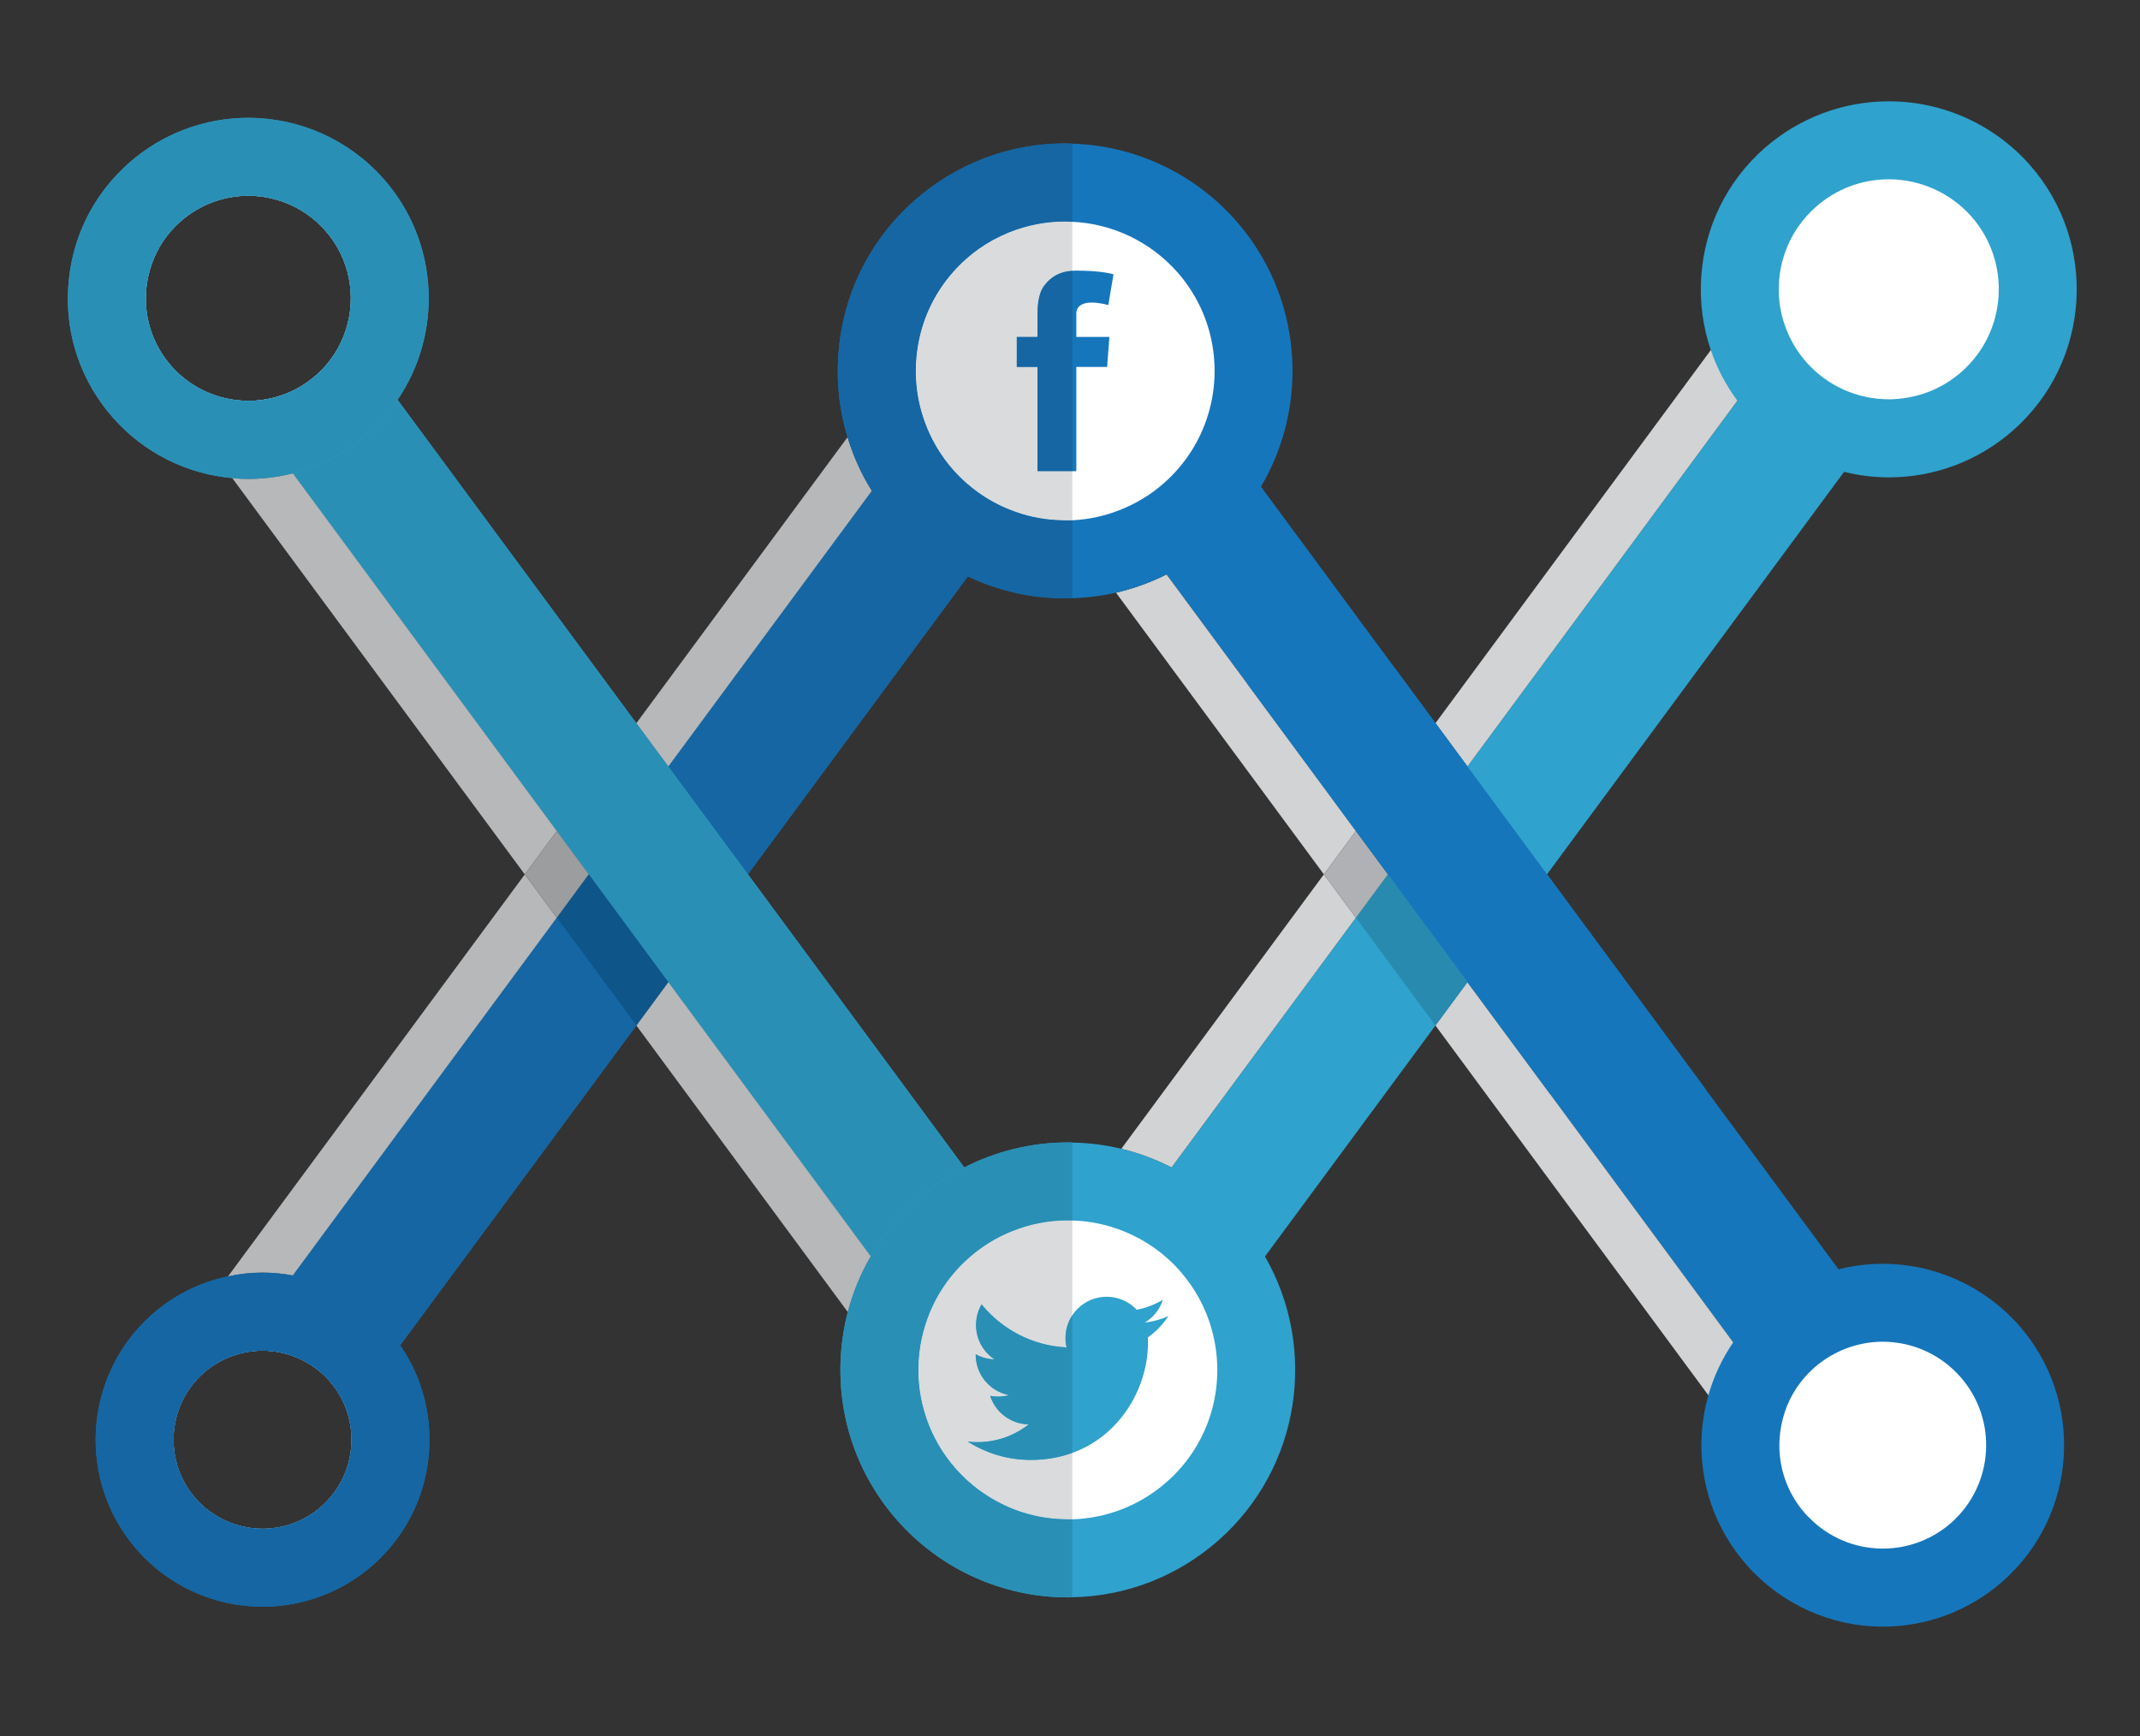 <?xml version="1.0" encoding="utf-8"?>
<!-- Generator: Adobe Illustrator 17.0.2, SVG Export Plug-In . SVG Version: 6.00 Build 0)  -->
<!DOCTYPE svg PUBLIC "-//W3C//DTD SVG 1.1//EN" "http://www.w3.org/Graphics/SVG/1.1/DTD/svg11.dtd">
<svg version="1.1" id="Layer_1" xmlns:x="http://ns.adobe.com/Extensibility/1.0/" xmlns:i="http://ns.adobe.com/AdobeIllustrator/10.0/" xmlns:graph="http://ns.adobe.com/Graphs/1.0/"
	 xmlns="http://www.w3.org/2000/svg" xmlns:xlink="http://www.w3.org/1999/xlink" x="0px" y="0px" width="321.211px"
	 height="260.606px" viewBox="0 0 321.211 260.606" enable-background="new 0 0 321.211 260.606" xml:space="preserve">
<rect x="0" y="0" width="321.211" height="260.606" fill="#333333" stroke="none"/>
<g>
	<path fill="#1676BB" d="M26.222,218.255l-1.346-0.988l1.187-1.595C26.027,216.523,26.08,217.391,26.222,218.255"/>
	<path fill="#1676BB" d="M295.663,217.211l-15.471,11.416l-3.398-4.599l-8.901-12.074v-0.017l-3.983-5.381v-0.016l-3.753-5.063
		l-27.487-37.259l-12.408-16.797v-0.017l-9.998-13.54l-1.383-1.858l-0.565-0.761v-0.02l-4.797-6.495l-16.267-22.054l-12.142-16.46
		h-0.017l-3.54-4.779v-0.017l-3.558-4.833h-0.017l-6.425-8.724l-0.603-0.798v-0.017l-0.654-0.886l-0.018,0.018l-3.345,4.532
		l-1.434,1.963l-3.08,4.143l-3.593,4.885l-3.558,4.814l-33.009,44.708l-11.947,16.18l-4.797,6.512l-35.451,48.001l-3.736,5.062
		l-4.053,5.505c-0.513-1.894-1.467-3.683-2.849-5.237c-2.55-2.87-6.195-4.516-10.036-4.516c-1.487,0-2.955,0.248-4.337,0.744
		l4.868-6.585l4.018-5.449l39.629-53.702l4.796-6.515h0.019l11.929-16.175l30.55-41.382l3.805-5.167l4.035-5.452l16.78-22.746
		l4.815-6.513l0.654,0.886l4.549,6.16l1.364,1.859v0.017l14.459,19.559l4.09,5.538l3.858,5.24l20.284,27.488l5.91,8.001v0.017
		l4.796,6.497l11.948,16.175l23.877,32.374l19.877,26.922l3.857,5.22l4.215,5.72L295.663,217.211"/>
	<path fill="#2FA2CD" d="M295.663,45.261l-10.78,14.603l-4.229,5.734l-3.86,5.221l-44.585,60.407l-11.948,16.18v0.017l-4.796,6.495
		l-25.594,34.675l-3.875,5.256l-4.143,5.594v0.021l-20.902,28.318l-0.195,0.264l-0.459,0.62l-0.461-0.638h-0.019l-4.335-5.876
		l-2.266-3.081l-2.442-3.309l-12.054-16.319l-4.143-5.609v-0.021l-3.875-5.236l-30.391-41.17l-11.929-16.18h-0.019l-4.796-6.495
		L43.957,71.048h-0.018l-3.823-5.202h-0.018l-4.23-5.752c0.477,0.054,0.938,0.071,1.417,0.071c3.752,0,7.363-1.363,10.177-3.86
		c2.158-1.892,3.646-4.264,4.46-6.813l3.999,5.433l3.753,5.081l35.841,48.549l4.797,6.497l11.947,16.175l32.479,44.004l3.522,4.778
		l3.558,4.83h0.017l3.665,4.959l4.797,6.494l0.654-0.867v-0.018l7.806-10.568l3.558-4.812l3.54-4.796l27.664-37.489l4.797-6.495
		v-0.02l11.946-16.175l19.665-26.637l20.851-28.266h0.018l0.921-1.26l2.743-3.733l2.55-3.434l1.325-1.788v-0.017l8.461-11.47
		l3.398-4.602L295.663,45.261"/>
	<path fill="#D1D3D4" d="M175.094,86.217L175.094,86.217c-2.409,1.222-4.956,2.124-7.577,2.744c-0.001,0-0.003,0.001-0.004,0.001
		l31.2,42.272l4.802-6.506l-5.009-6.791L175.094,86.217"/>
	<polyline fill="#14629D" points="198.507,117.937 203.515,124.727 203.517,124.725 198.507,117.937 	"/>
	<path fill="#D1D3D4" d="M220.261,147.422l-4.796,6.495l-0.005,0.007l55.133,74.698l6.206-4.587l-0.005-0.006l-8.901-12.074v-0.014
		l-0.573-0.776l-3.41-4.607v-0.014l-0.382-0.517l-3.371-4.549l-26.507-35.931l-1.621-2.196L220.261,147.422 M208.315,131.241
		l-4.798,6.501l0.001,0.001l0.001-0.001l4.797-6.495V131.241"/>
	<path fill="#14629D" d="M267.893,211.94v0.014l8.901,12.074l0.005,0.006l0.014-0.01L267.893,211.94 M263.91,206.544v0.014
		l3.41,4.607L263.91,206.544 M233.649,165.547l26.507,35.931l3.371,4.549L233.649,165.547 M220.261,147.409v0.013l11.767,15.93
		L220.261,147.409"/>
	<polyline fill="#288AAE" points="208.321,131.233 208.315,131.241 208.315,131.246 203.518,137.741 203.517,137.742 
		215.46,153.924 215.465,153.917 220.261,147.422 220.261,147.409 208.321,131.233 	"/>
	<polyline fill="#D1D3D4" points="270.593,33.843 215.465,108.537 215.465,108.537 215.465,108.554 220.261,115.051 239.926,88.414 
		260.777,60.147 260.791,60.147 261.156,59.653 261.715,58.888 264.459,55.155 267.008,51.721 267.54,51.004 268.334,49.929 
		268.334,49.916 276.794,38.446 276.803,38.434 270.593,33.843 	"/>
	<polyline fill="#14629D" points="215.465,108.537 203.517,124.725 208.315,131.225 220.261,115.051 215.465,108.554 
		215.465,108.537 215.465,108.537 	"/>
	<path fill="#288AAE" d="M260.791,60.147h-0.014l-20.851,28.266l-19.665,26.637l-11.946,16.175l0.006,0.008L260.791,60.147
		 M267.54,51.004l-0.532,0.717l-2.55,3.434l-2.743,3.733l-0.559,0.765L267.54,51.004 M276.803,38.434l-0.009,0.012l-8.461,11.47
		v0.012l8.479-11.488L276.803,38.434"/>
	<path fill="#D1D3D4" d="M198.713,131.234l-30.406,41.198c0.002,0.001,0.004,0.001,0.007,0.002c2.618,0.637,5.132,1.575,7.521,2.797
		h0.011l27.671-37.488L198.713,131.234"/>
	<polyline fill="#AFB1B4" points="203.515,124.727 198.713,131.234 203.517,137.742 208.315,131.241 208.315,131.226 
		203.518,124.731 203.515,124.727 	"/>
	<polyline fill="#0C5286" points="203.517,124.725 203.515,124.727 203.518,124.731 208.315,131.226 208.315,131.241 
		208.315,131.226 208.315,131.225 203.517,124.725 	"/>
	<polyline fill="#1E7494" points="208.315,131.225 208.315,131.226 208.315,131.241 208.321,131.233 208.315,131.225 	"/>
	<path fill="#FFFFFF" d="M53.195,30.71c-7.788-8.796-21.205-9.61-30-1.84c-4.708,4.161-7.133,9.967-7.169,15.771
		c0,0.567,0.019,1.115,0.072,1.665v0.017c0.3,4.496,2.053,8.904,5.257,12.532c2.318,2.62,5.151,4.531,8.212,5.717
		c3.345,1.309,6.992,1.734,10.531,1.275h0.018c4.035-0.551,7.946-2.249,11.221-5.151c1.912-1.682,3.452-3.645,4.583-5.771
		C60.08,47.295,59.267,37.597,53.195,30.71 M47.461,56.305c-2.814,2.497-6.425,3.86-10.177,3.86c-0.479,0-0.94-0.017-1.417-0.071
		c-3.877-0.355-7.522-2.179-10.124-5.117c-2.726-3.078-4.088-7.043-3.823-11.15c0.088-1.432,0.371-2.814,0.85-4.142v-0.017
		c0.833-2.461,2.318-4.654,4.318-6.424c2.815-2.478,6.426-3.859,10.177-3.859c4.407,0,8.62,1.894,11.54,5.205
		c3.717,4.195,4.726,9.894,3.116,14.885v0.018C51.107,52.041,49.62,54.412,47.461,56.305"/>
	<path fill="#2FA2CD" d="M57.567,26.836c-5.132-5.806-12.531-9.151-20.301-9.151c-6.62,0-12.974,2.406-17.93,6.796
		c-5.433,4.797-8.655,11.417-9.097,18.639c-0.46,7.221,1.947,14.178,6.744,19.611c4.601,5.203,11.008,8.425,17.877,9.026
		c0.796,0.088,1.611,0.125,2.425,0.125c2.264,0,4.496-0.284,6.655-0.834h0.018c4.142-1.06,8-3.097,11.257-5.964
		c1.734-1.539,3.221-3.237,4.461-5.078l0.017-0.019C66.47,50.004,65.921,36.304,57.567,26.836 M35.867,60.094
		c-3.877-0.355-7.522-2.179-10.124-5.117c-2.726-3.078-4.088-7.043-3.823-11.15c0.088-1.432,0.371-2.814,0.85-4.142v-0.017
		c0.833-2.461,2.318-4.654,4.318-6.424c2.815-2.478,6.426-3.859,10.177-3.859c4.407,0,8.62,1.894,11.54,5.205
		c3.717,4.195,4.726,9.894,3.116,14.885v0.018c-0.814,2.55-2.302,4.921-4.46,6.813c-2.814,2.497-6.425,3.86-10.177,3.86
		C36.805,60.165,36.344,60.147,35.867,60.094"/>
	<path fill="#FFFFFF" d="M179.016,226.808c-11.707,10.35-29.583,9.247-39.929-2.46c-10.345-11.7-9.247-29.578,2.458-39.926
		c11.704-10.348,29.584-9.241,39.93,2.457C191.818,198.583,190.719,216.461,179.016,226.808"/>
	<path fill="#2FA2CD" d="M189.872,188.592c-1.115-1.962-2.459-3.842-4.018-5.594c-2.849-3.22-6.248-5.84-10-7.769h-0.02
		c-2.389-1.221-4.902-2.16-7.521-2.797c-2.391-0.585-4.867-0.901-7.363-0.937c-0.23-0.02-0.442-0.02-0.672-0.02
		c-5.451,0-10.779,1.311-15.541,3.754c-2.531,1.292-4.902,2.9-7.062,4.812c-2.814,2.48-5.168,5.362-6.973,8.533
		c-1.523,2.601-2.673,5.414-3.451,8.354c-0.549,2.123-0.904,4.336-1.045,6.584c-0.548,9.099,2.46,17.876,8.496,24.711
		c6.478,7.325,15.788,11.537,25.576,11.537h0.018c0.212,0,0.442,0,0.654-0.017c8.105-0.141,15.858-3.168,21.948-8.55
		C195.251,220.291,197.801,202.363,189.872,188.592 M175.147,222.416c-3.948,3.488-8.958,5.471-14.196,5.628h-0.672
		c-0.141,0-0.302,0-0.442-0.018h-0.019c-2.619-0.036-5.167-0.55-7.575-1.468c-1.858-0.728-3.593-1.683-5.204-2.851h-0.018
		l-0.017-0.017c-1.275-0.94-2.46-2.02-3.523-3.224c-1.982-2.231-3.451-4.776-4.407-7.522v-0.017
		c-0.956-2.761-1.38-5.698-1.186-8.692c0.106-1.644,0.372-3.257,0.832-4.796c1.15-4.088,3.451-7.77,6.708-10.636
		c1.911-1.701,4.07-3.027,6.389-3.968h0.017c2.655-1.095,5.524-1.662,8.444-1.662h0.106c0.196,0,0.371,0,0.566,0.018
		c2.709,0.071,5.329,0.639,7.788,1.645h0.018c3.167,1.294,6.036,3.294,8.337,5.914c2.282,2.586,3.874,5.572,4.76,8.689v0.021
		C184.155,207.512,181.834,216.523,175.147,222.416"/>
	<path fill="#FFFFFF" d="M298.32,60.181c-9.259,8.186-23.396,7.313-31.578-1.943c-8.182-9.255-7.314-23.394,1.942-31.578
		c9.259-8.185,23.396-7.309,31.581,1.944C308.446,37.859,307.577,51.999,298.32,60.181z"/>
	<path fill="#2FA2CD" d="M304.655,24.728c-5.364-6.053-13.062-9.522-21.153-9.522c-6.885,0-13.522,2.513-18.688,7.062
		c-5.648,4.992-9.01,11.895-9.471,19.416c-0.229,3.753,0.267,7.418,1.452,10.868c0.919,2.707,2.265,5.257,3.982,7.594h0.018v0.017
		c0.497,0.672,1.009,1.328,1.575,1.946c3.842,4.337,8.884,7.363,14.425,8.708c2.178,0.549,4.424,0.833,6.727,0.833
		c6.885,0,13.521-2.515,18.672-7.08C313.859,54.271,314.957,36.392,304.655,24.728z M294.442,55.791
		c-2.674,2.374-6.037,3.79-9.559,4.073c-0.461,0.052-0.903,0.07-1.361,0.07c-4.745,0-9.258-2.019-12.392-5.575
		c-1.185-1.345-2.123-2.832-2.797-4.425v-0.017c-1.025-2.337-1.485-4.886-1.309-7.505c0.106-1.894,0.548-3.716,1.256-5.415v-0.019
		c0.957-2.246,2.408-4.264,4.284-5.929c3.027-2.671,6.902-4.14,10.936-4.14c4.726,0,9.241,2.034,12.393,5.574
		C301.912,39.296,301.273,49.775,294.442,55.791z"/>
	<path fill="#FFFFFF" d="M296.758,232.936c-8.846,7.819-22.357,6.985-30.173-1.86c-7.818-8.842-6.987-22.351,1.857-30.17
		c8.844-7.82,22.354-6.984,30.174,1.858C306.431,211.606,305.601,225.118,296.758,232.936z"/>
	<path fill="#1676BB" d="M303.009,198.895c-5.17-5.841-12.602-9.204-20.409-9.204c-2.265,0-4.478,0.283-6.637,0.831
		c-4.195,1.044-8.106,3.097-11.398,6c-1.682,1.485-3.149,3.15-4.408,4.956c-1.661,2.426-2.92,5.097-3.734,7.946
		c-0.531,1.876-0.867,3.824-0.991,5.824c-0.44,7.255,1.965,14.247,6.778,19.7c5.169,5.841,12.603,9.204,20.408,9.204
		c6.638,0,13.046-2.426,18.019-6.834C311.893,227.373,312.938,210.131,303.009,198.895z M292.883,228.557
		c-2.83,2.497-6.478,3.878-10.266,3.878c-4.142,0-8.087-1.628-10.991-4.568c-0.229-0.194-0.443-0.441-0.656-0.671
		c-2.742-3.098-4.122-7.098-3.857-11.224c0.089-1.395,0.353-2.724,0.779-4.018v-0.017c0.848-2.55,2.369-4.833,4.425-6.655
		c2.849-2.496,6.495-3.895,10.282-3.895c0.479,0,0.955,0.021,1.436,0.073c3.911,0.351,7.572,2.213,10.193,5.183
		C299.912,213.052,299.29,222.876,292.883,228.557z"/>
	<path fill="#FFFFFF" d="M178.615,76.867c-11.707,10.346-29.583,9.243-39.928-2.462c-10.347-11.701-9.248-29.58,2.456-39.927
		c11.706-10.349,29.582-9.241,39.929,2.459C191.416,48.641,190.318,66.519,178.615,76.867"/>
	<path fill="#1676BB" d="M159.499,78.094c-2.442-0.037-4.832-0.46-7.08-1.275c-3.557-1.238-6.779-3.398-9.346-6.284
		c-1.964-2.23-3.433-4.761-4.372-7.486l-4.035,5.452l0.035,0.07c0.248,0.494,0.531,0.991,0.814,1.47l0.053,0.105
		c0.3,0.479,0.584,0.938,0.903,1.399c0.335,0.496,0.689,0.992,1.062,1.469c0.105,0.142,0.23,0.301,0.336,0.443
		c0.265,0.317,0.531,0.637,0.814,0.955c2.885,3.274,6.371,5.699,10.142,7.292c0.566,0.249,1.15,0.477,1.735,0.672l0.071,0.019
		c0.283,0.107,0.566,0.195,0.85,0.284c0.584,0.195,1.186,0.354,1.787,0.496c0.124,0.035,0.248,0.052,0.371,0.07
		c0.195,0.052,0.372,0.088,0.567,0.123c0.92,0.195,1.841,0.337,2.762,0.426c1.096,0.124,2.212,0.159,3.309,0.142v-4.779
		L159.499,78.094 M143.074,70.536c-1.964-2.23-3.433-4.761-4.372-7.486l-4.035,5.452l0.035,0.07c0.248,0.494,0.531,0.991,0.814,1.47
		l0.053,0.105c0.3,0.479,0.584,0.938,0.903,1.399c0.335,0.496,0.689,0.992,1.062,1.469c0.105,0.142,0.23,0.301,0.336,0.443
		c0.265,0.317,0.531,0.637,0.814,0.955c2.885,3.274,6.371,5.699,10.142,7.292l3.593-4.885
		C148.863,75.581,145.641,73.422,143.074,70.536 M143.074,70.536c-1.964-2.23-3.433-4.761-4.372-7.486l-4.035,5.452l0.035,0.07
		c0.248,0.494,0.531,0.991,0.814,1.47l0.053,0.105c0.3,0.479,0.584,0.938,0.903,1.399c0.335,0.496,0.689,0.992,1.062,1.469
		c0.105,0.142,0.23,0.301,0.336,0.443c0.265,0.317,0.531,0.637,0.814,0.955c2.885,3.274,6.371,5.699,10.142,7.292l3.593-4.885
		C148.863,75.581,145.641,73.422,143.074,70.536 M143.074,70.536c-1.964-2.23-3.433-4.761-4.372-7.486l-4.035,5.452l0.035,0.07
		c0.248,0.494,0.531,0.991,0.814,1.47l0.053,0.105c0.3,0.479,0.584,0.938,0.903,1.399c0.335,0.496,0.689,0.992,1.062,1.469
		c0.105,0.142,0.23,0.301,0.336,0.443c0.265,0.317,0.531,0.637,0.814,0.955c2.885,3.274,6.371,5.699,10.142,7.292l3.593-4.885
		C148.863,75.581,145.641,73.422,143.074,70.536 M143.074,70.536c-1.964-2.23-3.433-4.761-4.372-7.486l-4.035,5.452l0.035,0.07
		c0.248,0.494,0.531,0.991,0.814,1.47l0.053,0.105c0.3,0.479,0.584,0.938,0.903,1.399c0.335,0.496,0.689,0.992,1.062,1.469
		c0.105,0.142,0.23,0.301,0.336,0.443c0.265,0.317,0.531,0.637,0.814,0.955c2.885,3.274,6.371,5.699,10.142,7.292l3.593-4.885
		C148.863,75.581,145.641,73.422,143.074,70.536 M143.074,70.536c-1.964-2.23-3.433-4.761-4.372-7.486l-4.035,5.452l0.035,0.07
		c0.248,0.494,0.531,0.991,0.814,1.47l0.053,0.105c0.3,0.479,0.584,0.938,0.903,1.399c0.335,0.496,0.689,0.992,1.062,1.469
		c0.105,0.142,0.23,0.301,0.336,0.443c0.265,0.317,0.531,0.637,0.814,0.955c2.885,3.274,6.371,5.699,10.142,7.292l3.593-4.885
		C148.863,75.581,145.641,73.422,143.074,70.536 M185.464,33.065c-6.247-7.044-15.116-11.22-24.514-11.504
		c-0.23-0.019-0.442-0.019-0.672-0.019c-0.141-0.017-0.266-0.017-0.407-0.017c-8.336,0-16.354,3.044-22.603,8.567
		c-6.832,6.036-10.903,14.373-11.451,23.485c-0.266,4.125,0.229,8.196,1.398,12.038c0.85,2.831,2.071,5.54,3.646,8.053
		c1.008,1.628,2.158,3.169,3.451,4.621c3.079,3.486,6.814,6.283,10.956,8.229c4.514,2.143,9.504,3.294,14.621,3.294h0.389
		c0.23,0,0.442,0,0.672-0.018c2.23-0.07,4.425-0.354,6.566-0.833c2.621-0.619,5.168-1.522,7.576-2.744h0.017
		c2.638-1.31,5.116-2.992,7.383-4.972c2.743-2.425,5.009-5.188,6.779-8.197C196.596,60.658,195.501,44.429,185.464,33.065
		 M181.323,62.27c-1.169,3.823-3.382,7.381-6.583,10.212c-2.003,1.788-4.302,3.152-6.745,4.105h-0.017
		c-2.23,0.886-4.585,1.381-7.027,1.506c-0.212,0-0.442,0.017-0.672,0.017h-0.389c-0.125,0-0.266,0-0.391-0.017
		c-2.442-0.037-4.832-0.46-7.08-1.275c-3.557-1.238-6.779-3.398-9.346-6.284c-1.964-2.23-3.433-4.761-4.372-7.486
		c-0.973-2.78-1.398-5.735-1.204-8.762c0.072-1.079,0.212-2.141,0.425-3.186c0.955-4.726,3.433-8.991,7.098-12.248
		c1.238-1.097,2.585-2.036,4.018-2.834l0.017-0.017h0.019c0.779-0.406,1.575-0.796,2.389-1.132h0.019
		c2.637-1.063,5.487-1.628,8.389-1.628c0.142,0,0.266,0,0.407,0.017c0.23,0,0.442,0.018,0.672,0.035
		c6.036,0.267,11.717,2.992,15.735,7.523C182.049,46.873,183.536,55.048,181.323,62.27 M143.074,70.536
		c-1.964-2.23-3.433-4.761-4.372-7.486l-4.035,5.452l0.035,0.07c0.248,0.494,0.531,0.991,0.814,1.47l0.053,0.105
		c0.3,0.479,0.584,0.938,0.903,1.399c0.335,0.496,0.689,0.992,1.062,1.469c0.105,0.142,0.23,0.301,0.336,0.443
		c0.265,0.317,0.531,0.637,0.814,0.955c2.885,3.274,6.371,5.699,10.142,7.292l3.593-4.885
		C148.863,75.581,145.641,73.422,143.074,70.536 M143.074,70.536c-1.964-2.23-3.433-4.761-4.372-7.486l-4.035,5.452l0.035,0.07
		c0.248,0.494,0.531,0.991,0.814,1.47l0.053,0.105c0.3,0.479,0.584,0.938,0.903,1.399c0.335,0.496,0.689,0.992,1.062,1.469
		c0.105,0.142,0.23,0.301,0.336,0.443c0.265,0.317,0.531,0.637,0.814,0.955c2.885,3.274,6.371,5.699,10.142,7.292l3.593-4.885
		C148.863,75.581,145.641,73.422,143.074,70.536 M143.074,70.536c-1.964-2.23-3.433-4.761-4.372-7.486l-4.035,5.452l0.035,0.07
		c0.248,0.494,0.531,0.991,0.814,1.47l0.053,0.105c0.3,0.479,0.584,0.938,0.903,1.399c0.335,0.496,0.689,0.992,1.062,1.469
		c0.105,0.142,0.23,0.301,0.336,0.443c0.265,0.317,0.531,0.637,0.814,0.955c2.885,3.274,6.371,5.699,10.142,7.292l3.593-4.885
		C148.863,75.581,145.641,73.422,143.074,70.536 M143.074,70.536c-1.964-2.23-3.433-4.761-4.372-7.486l-4.035,5.452l0.035,0.07
		c0.248,0.494,0.531,0.991,0.814,1.47l0.053,0.105c0.3,0.479,0.584,0.938,0.903,1.399c0.335,0.496,0.689,0.992,1.062,1.469
		c0.105,0.142,0.23,0.301,0.336,0.443c0.265,0.317,0.531,0.637,0.814,0.955c2.885,3.274,6.371,5.699,10.142,7.292l3.593-4.885
		C148.863,75.581,145.641,73.422,143.074,70.536 M159.499,78.094c-2.442-0.037-4.832-0.46-7.08-1.275
		c-3.557-1.238-6.779-3.398-9.346-6.284c-1.964-2.23-3.433-4.761-4.372-7.486l-4.035,5.452l0.035,0.07
		c0.248,0.494,0.531,0.991,0.814,1.47l0.053,0.105c0.3,0.479,0.584,0.938,0.903,1.399c0.335,0.496,0.689,0.992,1.062,1.469
		c0.105,0.142,0.23,0.301,0.336,0.443c0.265,0.317,0.531,0.637,0.814,0.955c2.885,3.274,6.371,5.699,10.142,7.292
		c0.566,0.249,1.15,0.477,1.735,0.672l0.071,0.019c0.283,0.107,0.566,0.195,0.85,0.284c0.584,0.195,1.186,0.354,1.787,0.496
		c0.124,0.035,0.248,0.052,0.371,0.07c0.195,0.052,0.372,0.088,0.567,0.123c0.92,0.195,1.841,0.337,2.762,0.426
		c1.096,0.124,2.212,0.159,3.309,0.142v-4.779L159.499,78.094"/>
	<polygon fill="#1676BB" points="256.09,163.593 232.667,164.219 187.245,102.676 209.547,100.53 	"/>
	<path fill="#FFFFFF" d="M56.328,206.981c-0.69-1.274-1.521-2.477-2.53-3.607c-3.681-4.162-8.743-6.357-13.877-6.481
		c-4.584-0.14-9.239,1.362-12.992,4.569l-0.017,0.017l-0.247,0.214c-2.196,1.945-3.841,4.265-4.922,6.795l-0.017,0.017
		c-1.734,4.091-2.018,8.69-0.778,12.958c0.76,2.654,2.107,5.167,4.053,7.363c7.025,7.946,19.168,8.69,27.133,1.663
		C58.947,224.47,60.47,214.664,56.328,206.981 M48.257,226.098c-2.442,2.177-5.593,3.361-8.851,3.361
		c-2.707,0-5.345-0.832-7.539-2.354c-0.921-0.581-1.753-1.328-2.478-2.159c-1.734-1.946-2.78-4.281-3.168-6.691
		c-0.142-0.864-0.195-1.732-0.16-2.583v-0.018c0.105-3.557,1.629-7.045,4.495-9.574c1.327-1.171,2.851-2.056,4.496-2.604
		c1.382-0.496,2.85-0.744,4.337-0.744c3.841,0,7.486,1.645,10.036,4.516c1.381,1.555,2.336,3.344,2.849,5.237v0.019
		C53.602,217.284,52.204,222.611,48.257,226.098"/>
	<path fill="#1676BB" d="M60.08,201.939l-0.017-0.021c-0.567-0.847-1.187-1.645-1.876-2.423c-3.735-4.228-8.779-7.045-14.248-8.053
		c-1.487-0.284-3.009-0.427-4.549-0.427c-1.752,0-3.487,0.196-5.167,0.567c-4.213,0.867-8.143,2.832-11.417,5.717
		c-10.354,9.17-11.327,25.046-2.177,35.399c4.743,5.381,11.594,8.461,18.779,8.461c6.125,0,12.019-2.229,16.604-6.281
		C65.585,226.415,67.144,212.204,60.08,201.939 M48.257,226.098c-2.442,2.177-5.593,3.361-8.851,3.361
		c-2.707,0-5.345-0.832-7.539-2.354c-0.921-0.581-1.753-1.328-2.478-2.159c-1.734-1.946-2.78-4.281-3.168-6.691
		c-0.142-0.864-0.195-1.732-0.16-2.583v-0.018c0.105-3.557,1.629-7.045,4.495-9.574c1.327-1.171,2.851-2.056,4.496-2.604
		c1.382-0.496,2.85-0.744,4.337-0.744c3.841,0,7.486,1.645,10.036,4.516c1.381,1.555,2.336,3.344,2.849,5.237v0.019
		C53.602,217.284,52.204,222.611,48.257,226.098"/>
	<path fill="#2FA2CD" d="M175.386,197.539c-1.11,0.49-2.304,0.822-3.556,0.974c1.28-0.767,2.261-1.98,2.721-3.424
		c-1.196,0.712-2.517,1.225-3.929,1.5c-1.125-1.202-2.734-1.954-4.515-1.954c-3.417,0-6.185,2.772-6.185,6.189
		c0,0.485,0.052,0.958,0.159,1.407c-5.143-0.256-9.699-2.718-12.752-6.465c-0.533,0.919-0.837,1.98-0.837,3.115
		c0,2.142,1.092,4.037,2.752,5.146c-1.014-0.031-1.969-0.312-2.804-0.773v0.076c0,2.999,2.133,5.501,4.964,6.069
		c-0.519,0.145-1.065,0.219-1.63,0.219c-0.4,0-0.789-0.039-1.164-0.112c0.787,2.459,3.071,4.248,5.778,4.293
		c-2.117,1.662-4.786,2.651-7.683,2.651c-0.499,0-0.994-0.029-1.476-0.085c2.738,1.752,5.989,2.776,9.482,2.776
		c11.381,0,17.603-9.426,17.603-17.6c0-0.269-0.005-0.539-0.016-0.803C173.509,199.87,174.557,198.777,175.386,197.539"/>
	<path fill="#1676BB" d="M152.611,50.571h3.111v-3.024c0-1.334,0.035-3.39,1.002-4.665c1.022-1.348,2.422-2.264,4.831-2.264
		c3.926,0,5.581,0.56,5.581,0.56l-0.778,4.609c0,0-1.297-0.375-2.508-0.375s-2.294,0.434-2.294,1.644v3.516h4.965l-0.348,4.503
		h-4.618v15.647h-5.833V55.074h-3.111V50.571"/>
	<path fill="#1566A3" d="M83.568,137.741L83.568,137.741l-39.629,53.702c5.469,1.008,10.513,3.824,14.248,8.053
		c0.69,0.778,1.31,1.576,1.876,2.423l0,0l35.451-48.001L83.568,137.741 M130.862,73.669L130.862,73.669l-30.55,41.382l11.947,16.175
		l33.009-44.708c-4.142-1.946-7.876-4.743-10.956-8.229C133.02,76.837,131.87,75.297,130.862,73.669"/>
	<path fill="#B6B8BA" d="M78.771,131.246L78.771,131.246l-44.549,60.337c1.681-0.371,3.415-0.567,5.167-0.567
		c1.541,0,3.062,0.143,4.549,0.427l0,0l39.629-53.702L78.771,131.246 M127.215,65.616L127.215,65.616l-31.701,42.938l4.797,6.497
		l30.55-41.382l0,0C129.287,71.156,128.065,68.447,127.215,65.616"/>
	<path fill="#2A8FB5" d="M59.674,60.005c-1.239,1.841-2.726,3.54-4.461,5.078c-3.256,2.867-7.115,4.904-11.257,5.964h-0.018l0,0
		h0.018l39.612,53.683l4.796,6.495h0.019l11.929,16.18l30.391,41.17l0,0c1.805-3.171,4.159-6.054,6.973-8.533
		c2.16-1.912,4.531-3.521,7.062-4.812l-32.479-44.004l-11.947-16.175l-4.797-6.497L59.674,60.005"/>
	<path fill="#B6B8BA" d="M100.312,147.406L100.312,147.406l-4.797,6.512l31.737,43.012l0,0l0,0c0.778-2.94,1.929-5.753,3.451-8.354
		L100.312,147.406 M43.957,71.048h-0.018c-2.159,0.55-4.39,0.834-6.655,0.834c-0.814,0-1.629-0.037-2.425-0.125l43.912,59.489
		l4.797-6.515L43.957,71.048"/>
	<polyline fill="#0E558A" points="88.383,131.226 88.383,131.226 88.364,131.226 83.568,137.741 95.515,153.917 100.312,147.406 
		88.383,131.226 	"/>
	<polyline fill="#9B9D9F" points="83.568,124.731 83.568,124.731 78.771,131.246 83.568,137.741 88.364,131.226 88.383,131.226 
		88.364,131.226 83.568,124.731 	"/>
	<path fill="#2A8FB5" d="M22.77,39.667L22.77,39.667c0.833-2.461,2.318-4.654,4.318-6.424c2.815-2.478,6.426-3.859,10.177-3.859
		c4.407,0,8.62,1.894,11.54,5.205c2.577,2.909,3.853,6.54,3.856,10.158c0.001,1.6-0.246,3.197-0.74,4.727v0.018l0,0
		c-0.814,2.55-2.302,4.921-4.46,6.813c-2.814,2.497-6.425,3.86-10.177,3.86c-0.479,0-0.94-0.017-1.417-0.071
		c-3.877-0.355-7.522-2.179-10.124-5.117c-2.502-2.825-3.856-6.399-3.855-10.143c0-0.335,0.011-0.67,0.033-1.007
		c0.088-1.432,0.371-2.814,0.85-4.142V39.667L22.77,39.667 M37.266,17.685c-6.62,0-12.974,2.406-17.93,6.796
		c-5.433,4.797-8.655,11.417-9.097,18.639c-0.037,0.578-0.055,1.155-0.056,1.729c-0.004,6.596,2.386,12.884,6.8,17.882
		c4.601,5.203,11.008,8.425,17.877,9.026l0,0c0.796,0.088,1.611,0.125,2.425,0.125c2.264,0,4.496-0.284,6.655-0.834l0,0l0,0h0.018
		c4.142-1.06,8-3.097,11.257-5.964c1.734-1.539,3.221-3.237,4.461-5.078l0,0l0.017-0.019c3.091-4.552,4.659-9.878,4.657-15.223
		c-0.002-6.375-2.237-12.777-6.781-17.927C52.435,21.03,45.036,17.685,37.266,17.685"/>
	<path fill="#D9DBDC" d="M160.384,183.176h-0.106c-2.92,0-5.789,0.567-8.444,1.662h-0.017c-2.319,0.941-4.478,2.267-6.389,3.968
		c-3.257,2.866-5.559,6.548-6.708,10.636c-0.46,1.539-0.726,3.151-0.832,4.796c-0.194,2.993,0.23,5.931,1.186,8.692v0.017
		c0.956,2.746,2.424,5.292,4.407,7.522c1.063,1.204,2.248,2.283,3.523,3.224l0.017,0.017h0.018c1.61,1.168,3.346,2.123,5.204,2.851
		c2.408,0.918,4.956,1.432,7.575,1.468h0.019c0.141,0.018,0.301,0.018,0.442,0.018h0.672l0,0v-9.961
		c-1.864,0.677-3.947,1.059-6.238,1.059c-3.493,0-6.745-1.024-9.482-2.776c0.482,0.056,0.978,0.085,1.476,0.085
		c2.897,0,5.566-0.989,7.683-2.651c-2.708-0.045-4.992-1.834-5.778-4.293c0.375,0.073,0.764,0.112,1.164,0.112
		c0.564,0,1.111-0.073,1.63-0.219c-2.832-0.567-4.964-3.069-4.964-6.069v-0.076c0.835,0.461,1.79,0.741,2.804,0.773
		c-1.66-1.109-2.752-3.005-2.752-5.146c0-1.135,0.304-2.196,0.837-3.115c3.053,3.747,7.609,6.209,12.752,6.465
		c-0.106-0.449-0.159-0.922-0.159-1.407c0-1.263,0.378-2.438,1.028-3.418v-14.212l0,0
		C160.755,183.176,160.58,183.176,160.384,183.176"/>
	<path fill="#2A8FB5" d="M160.278,171.476c-5.451,0-10.779,1.311-15.541,3.754l0,0c-2.531,1.292-4.902,2.9-7.062,4.812
		c-2.814,2.48-5.168,5.362-6.973,8.533l0,0l0,0c-1.523,2.601-2.673,5.414-3.451,8.354l0,0c-0.549,2.123-0.904,4.336-1.045,6.584
		c-0.043,0.711-0.064,1.42-0.064,2.126c0.004,8.332,2.995,16.284,8.559,22.585c6.478,7.325,15.788,11.537,25.576,11.537h0.018
		c0.212,0,0.442,0,0.654-0.017v-11.7l0,0h-0.672c-0.141,0-0.302,0-0.442-0.018h-0.019c-2.619-0.036-5.167-0.55-7.575-1.468
		c-1.858-0.728-3.593-1.683-5.204-2.851h-0.018l-0.017-0.017c-1.275-0.94-2.46-2.02-3.523-3.224
		c-1.982-2.231-3.451-4.776-4.407-7.522v-0.017c-0.956-2.761-1.38-5.698-1.186-8.692c0.106-1.644,0.372-3.257,0.832-4.796
		c1.15-4.088,3.451-7.77,6.708-10.636c1.911-1.701,4.07-3.027,6.389-3.968h0.017c2.655-1.095,5.524-1.662,8.444-1.662h0.106
		c0.196,0,0.371,0,0.566,0.018l0,0v-11.698l0,0C160.721,171.476,160.508,171.476,160.278,171.476"/>
	<path fill="#D9DBDC" d="M159.871,33.243c-2.902,0-5.752,0.566-8.389,1.628h-0.019c-0.813,0.336-1.609,0.726-2.389,1.132h-0.019
		l-0.017,0.017c-1.434,0.798-2.78,1.737-4.018,2.834c-3.664,3.257-6.142,7.522-7.098,12.248c-0.213,1.044-0.353,2.106-0.425,3.186
		c-0.195,3.027,0.23,5.982,1.204,8.762l0,0c0.939,2.725,2.407,5.256,4.372,7.486c2.567,2.886,5.789,5.045,9.346,6.284
		c2.248,0.814,4.637,1.238,7.08,1.275l0,0c0.125,0.017,0.265,0.017,0.391,0.017h0.389c0.23,0,0.46-0.017,0.672-0.017l0,0v-7.373
		h-5.228V55.074h-3.111v-4.503h3.111v-3.024c0-1.334,0.035-3.39,1.002-4.665c0.933-1.231,2.182-2.102,4.226-2.244v-7.343l0,0
		c-0.23-0.017-0.442-0.035-0.672-0.035C160.137,33.243,160.013,33.243,159.871,33.243"/>
	<path fill="#1566A3" d="M159.871,21.526c-8.336,0-16.354,3.044-22.603,8.567c-6.832,6.036-10.903,14.373-11.451,23.485
		c-0.047,0.725-0.07,1.449-0.07,2.169c-0.001,3.38,0.505,6.702,1.468,9.868l0,0l0,0l0,0c0.85,2.831,2.071,5.54,3.646,8.053l0,0l0,0
		c1.008,1.628,2.158,3.169,3.451,4.621c3.079,3.486,6.814,6.283,10.956,8.229l0,0c4.514,2.143,9.504,3.294,14.621,3.294h0.389
		c0.23,0,0.442,0,0.672-0.018V78.094l0,0c-0.212,0-0.442,0.017-0.672,0.017h-0.389c-0.125,0-0.266,0-0.391-0.017l0,0
		c-2.442-0.037-4.832-0.46-7.08-1.275c-3.557-1.238-6.779-3.398-9.346-6.284c-1.964-2.23-3.433-4.761-4.372-7.486l0,0
		c-0.973-2.78-1.398-5.735-1.204-8.762c0.072-1.079,0.212-2.141,0.425-3.186c0.955-4.726,3.433-8.991,7.098-12.248
		c1.238-1.097,2.585-2.036,4.018-2.834l0.017-0.017h0.019c0.779-0.406,1.575-0.796,2.389-1.132h0.019
		c2.637-1.063,5.487-1.628,8.389-1.628c0.142,0,0.266,0,0.407,0.017c0.23,0,0.442,0.018,0.672,0.035l0,0V21.561l0,0
		c-0.23-0.019-0.442-0.019-0.672-0.019C160.137,21.526,160.013,21.526,159.871,21.526"/>
	<path fill="#1566A3" d="M26.062,215.655L26.062,215.655c0.105-3.557,1.629-7.045,4.495-9.574c1.327-1.171,2.851-2.056,4.496-2.604
		c1.382-0.496,2.85-0.744,4.337-0.744c3.841,0,7.486,1.645,10.036,4.516c1.381,1.555,2.336,3.344,2.849,5.237v0.019
		c0.327,1.176,0.488,2.385,0.488,3.592c-0.002,3.697-1.529,7.372-4.505,10.001c-2.442,2.177-5.593,3.361-8.851,3.361
		c-2.707,0-5.345-0.832-7.539-2.354c-0.921-0.581-1.753-1.328-2.478-2.159c-1.734-1.946-2.78-4.281-3.168-6.691
		c-0.113-0.689-0.17-1.38-0.17-2.063c0-0.174,0.003-0.348,0.011-0.52V215.655L26.062,215.655 M39.39,191.016
		c-1.752,0-3.487,0.196-5.167,0.567l0,0c-4.213,0.867-8.143,2.832-11.417,5.717c-5.592,4.952-8.447,11.86-8.45,18.798
		c-0.002,5.909,2.065,11.839,6.273,16.601c4.743,5.381,11.594,8.461,18.779,8.461c6.125,0,12.019-2.229,16.604-6.281
		c5.591-4.942,8.449-11.845,8.452-18.777c0.002-4.938-1.444-9.892-4.383-14.162l-0.017-0.021c-0.567-0.847-1.187-1.645-1.876-2.423
		c-3.735-4.228-8.779-7.045-14.248-8.053l0,0l0,0C42.452,191.159,40.93,191.016,39.39,191.016"/>
	<path fill="#2A8FB5" d="M147.33,195.766c-0.533,0.919-0.837,1.98-0.837,3.115c0,2.142,1.092,4.037,2.752,5.146
		c-1.014-0.031-1.969-0.312-2.804-0.773v0.076c0,2.999,2.133,5.501,4.964,6.069c-0.519,0.145-1.065,0.219-1.63,0.219
		c-0.4,0-0.789-0.039-1.164-0.112c0.787,2.459,3.071,4.248,5.778,4.293c-2.117,1.662-4.786,2.651-7.683,2.651
		c-0.499,0-0.994-0.029-1.476-0.085c2.738,1.752,5.989,2.776,9.482,2.776c2.291,0,4.374-0.382,6.238-1.059v-20.677
		c-0.65,0.979-1.028,2.154-1.028,3.418c0,0.485,0.052,0.958,0.159,1.407C154.939,201.975,150.383,199.513,147.33,195.766"/>
	<path fill="#1566A3" d="M160.951,40.638c-2.044,0.142-3.293,1.013-4.226,2.244c-0.967,1.275-1.002,3.331-1.002,4.665v3.024h-3.111
		v4.503h3.111v15.647h5.228V40.638"/>
</g>
</svg>
